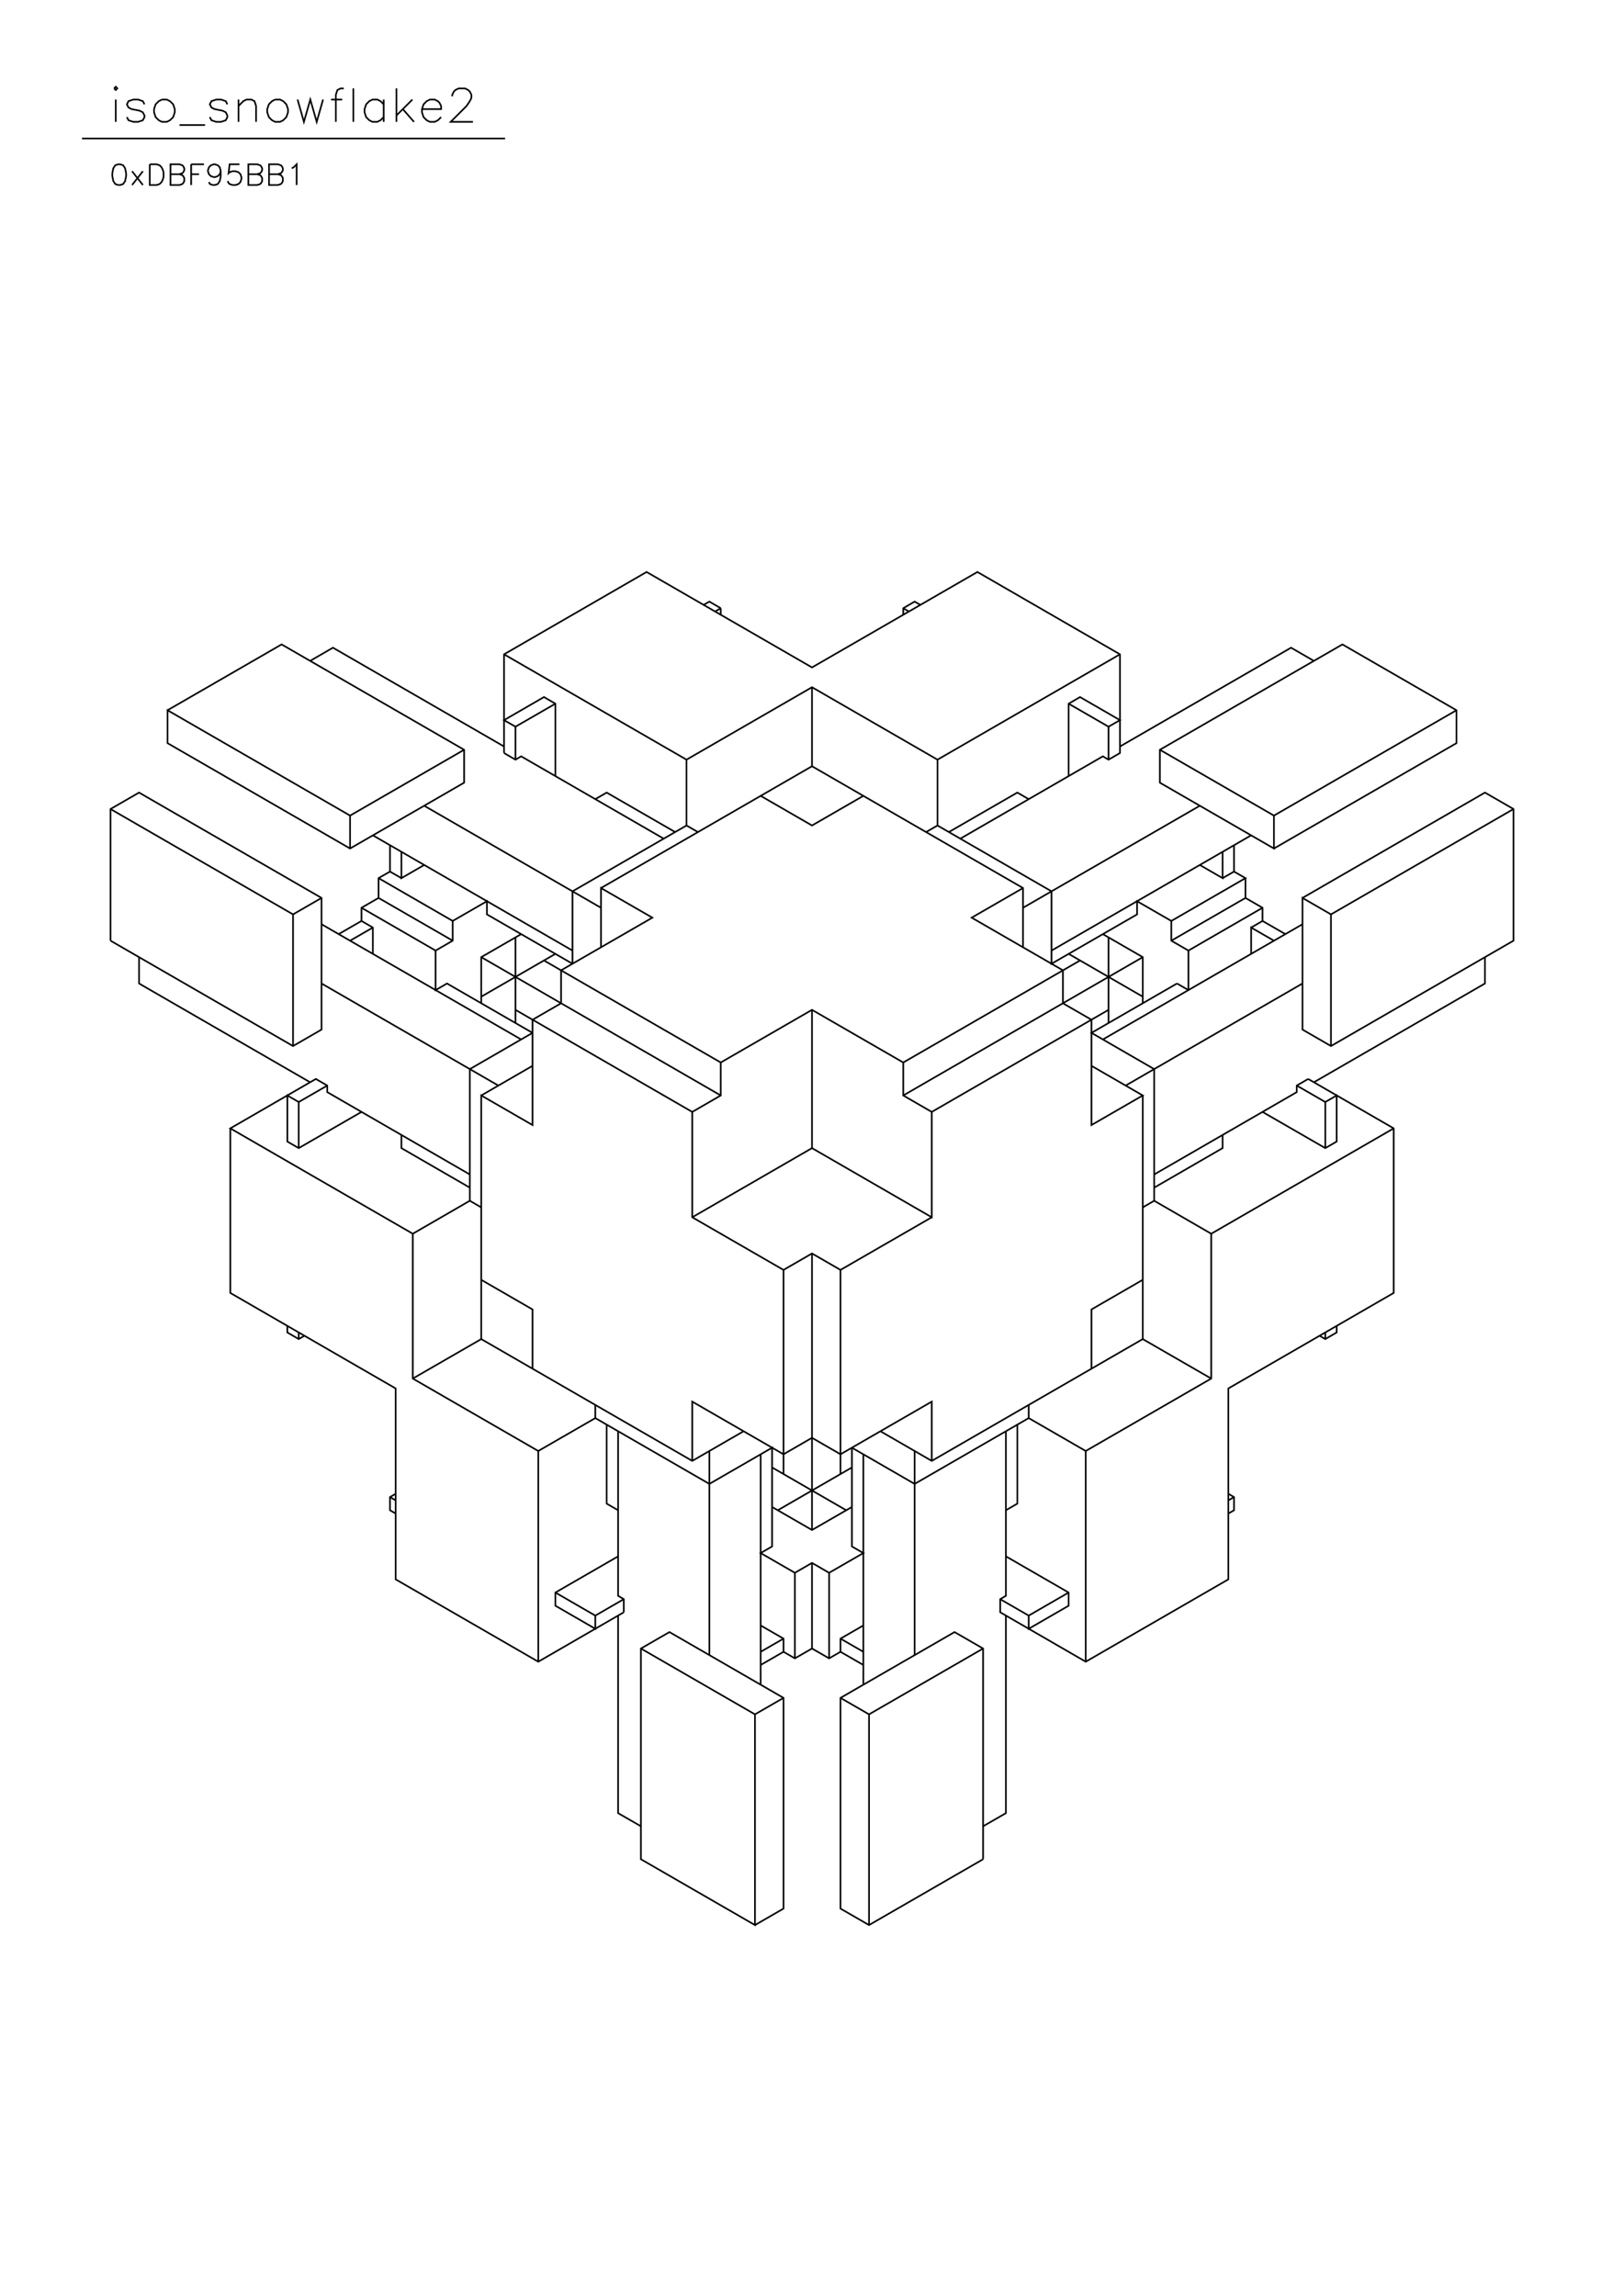 <?xml version="1.0" standalone="no"?>
<svg width="29.7cm" height="42cm" version="1.1" xmlns="http://www.w3.org/2000/svg" viewBox="0.0 0.0 29.7 42">
<path d="M3.064 12.991L5.15 11.787L8.488 13.714L8.488 14.316L6.402 15.52L3.064 13.593L3.064 12.991L6.402 14.918L8.488 13.714" stroke-width="0.03" stroke="#000000" fill="none"/>
<path d="M9.218 13.654L6.089 11.847L5.672 12.088" stroke-width="0.03" stroke="#000000" fill="none"/>
<path d="M6.402 14.918L6.402 15.52" stroke-width="0.03" stroke="#000000" fill="none"/>
<path d="M6.819 15.279L10.47 17.387" stroke-width="0.03" stroke="#000000" fill="none"/>
<path d="M10.47 17.628L10.47 16.303L12.555 15.099L12.764 15.219" stroke-width="0.03" stroke="#000000" fill="none"/>
<path d="M12.555 15.099L12.555 13.895L14.85 12.57L17.145 13.895L17.145 15.099L19.23 16.303L19.23 17.628L20.795 16.725L20.795 16.484L21.421 16.845L22.777 16.062L22.568 15.942L22.568 15.46" stroke-width="0.03" stroke="#000000" fill="none"/>
<path d="M22.359 15.581L22.359 16.062L21.942 15.821" stroke-width="0.03" stroke="#000000" fill="none"/>
<path d="M22.359 16.062L22.568 15.942" stroke-width="0.03" stroke="#000000" fill="none"/>
<path d="M22.777 16.062L22.777 16.424L23.089 16.604L23.089 16.845L23.507 17.086" stroke-width="0.03" stroke="#000000" fill="none"/>
<path d="M23.298 17.206L22.881 16.966L22.881 17.447" stroke-width="0.03" stroke="#000000" fill="none"/>
<path d="M22.881 16.966L23.089 16.845" stroke-width="0.03" stroke="#000000" fill="none"/>
<path d="M23.089 16.604L21.734 17.387L21.421 17.206L21.421 16.845" stroke-width="0.03" stroke="#000000" fill="none"/>
<path d="M21.421 17.206L22.777 16.424" stroke-width="0.03" stroke="#000000" fill="none"/>
<path d="M23.298 15.52L26.636 13.593L26.636 12.991L24.55 11.787L21.212 13.714L21.212 14.316L23.298 15.52L23.298 14.918L21.212 13.714" stroke-width="0.03" stroke="#000000" fill="none"/>
<path d="M20.482 13.654L23.611 11.847L24.028 12.088" stroke-width="0.03" stroke="#000000" fill="none"/>
<path d="M26.636 12.991L23.298 14.918" stroke-width="0.03" stroke="#000000" fill="none"/>
<path d="M22.881 15.279L19.23 17.387" stroke-width="0.03" stroke="#000000" fill="none"/>
<path d="M19.543 17.447L20.899 18.23" stroke-width="0.03" stroke="#000000" fill="none"/>
<path d="M20.899 18.351L20.899 17.507L20.169 17.086" stroke-width="0.03" stroke="#000000" fill="none"/>
<path d="M20.273 17.146L20.273 18.712" stroke-width="0.03" stroke="#000000" fill="none"/>
<path d="M20.273 18.471L17.04 20.338L16.519 20.037L16.519 19.434L19.752 17.568" stroke-width="0.03" stroke="#000000" fill="none"/>
<path d="M19.439 17.748L19.439 18.351L19.961 18.652L19.961 20.578L20.899 20.037L19.961 19.495" stroke-width="0.03" stroke="#000000" fill="none"/>
<path d="M20.169 19.013L23.82 16.905" stroke-width="0.03" stroke="#000000" fill="none"/>
<path d="M23.82 16.424L27.157 14.497L27.679 14.798L27.679 17.206L24.341 19.133L23.82 18.832L23.82 16.424L24.341 16.725L24.341 19.133" stroke-width="0.03" stroke="#000000" fill="none"/>
<path d="M23.924 19.735L23.715 19.856L23.715 19.976L21.108 21.482" stroke-width="0.03" stroke="#000000" fill="none"/>
<path d="M21.108 21.723L22.359 21L22.359 20.759" stroke-width="0.03" stroke="#000000" fill="none"/>
<path d="M23.089 20.338L24.237 21L24.445 20.88L24.445 20.037L24.237 20.157L24.237 21" stroke-width="0.03" stroke="#000000" fill="none"/>
<path d="M24.237 20.157L23.715 19.856" stroke-width="0.03" stroke="#000000" fill="none"/>
<path d="M23.924 19.735L25.488 20.639L25.488 23.649L22.464 25.396L22.464 28.888L19.856 30.394L18.292 29.49L18.292 29.25L18.396 29.189L18.396 26.179" stroke-width="0.03" stroke="#000000" fill="none"/>
<path d="M18.605 26.058L18.605 27.503L18.396 27.624" stroke-width="0.03" stroke="#000000" fill="none"/>
<path d="M18.396 28.467L19.543 29.129L19.543 29.37L18.813 29.792L18.813 29.551L19.543 29.129" stroke-width="0.03" stroke="#000000" fill="none"/>
<path d="M18.813 29.551L18.292 29.25" stroke-width="0.03" stroke="#000000" fill="none"/>
<path d="M18.396 29.551L18.396 33.164L17.979 33.404" stroke-width="0.03" stroke="#000000" fill="none"/>
<path d="M17.979 34.007L15.893 35.211L15.371 34.91L15.371 31.056L17.457 29.852L17.979 30.153L17.979 34.007" stroke-width="0.03" stroke="#000000" fill="none"/>
<path d="M15.893 35.211L15.893 31.357L15.371 31.056" stroke-width="0.03" stroke="#000000" fill="none"/>
<path d="M15.789 30.815L15.789 26.6" stroke-width="0.03" stroke="#000000" fill="none"/>
<path d="M15.58 26.48L15.58 28.286L15.789 28.407L15.163 28.768L14.85 28.587L14.537 28.768L13.911 28.407L14.12 28.286L14.12 26.48L12.973 27.142L10.887 25.938L9.844 26.54L7.549 25.215L7.549 22.566L4.212 20.639L5.776 19.735L5.985 19.856L5.985 19.976L8.592 21.482" stroke-width="0.03" stroke="#000000" fill="none"/>
<path d="M8.592 21.723L7.341 21L7.341 20.759" stroke-width="0.03" stroke="#000000" fill="none"/>
<path d="M6.611 20.338L5.463 21L5.255 20.88L5.255 20.037L5.463 20.157L5.463 21" stroke-width="0.03" stroke="#000000" fill="none"/>
<path d="M5.463 20.157L5.985 19.856" stroke-width="0.03" stroke="#000000" fill="none"/>
<path d="M5.672 19.796L2.543 17.989L2.543 17.507" stroke-width="0.03" stroke="#000000" fill="none"/>
<path d="M2.021 17.206L2.021 14.798L2.543 14.497L5.88 16.424L5.88 18.832L5.359 19.133L2.021 17.206" stroke-width="0.03" stroke="#000000" fill="none"/>
<path d="M2.021 14.798L5.359 16.725L5.359 19.133" stroke-width="0.03" stroke="#000000" fill="none"/>
<path d="M5.88 17.989L9.114 19.856" stroke-width="0.03" stroke="#000000" fill="none"/>
<path d="M8.801 20.037L9.739 19.495" stroke-width="0.03" stroke="#000000" fill="none"/>
<path d="M9.531 19.013L5.88 16.905" stroke-width="0.03" stroke="#000000" fill="none"/>
<path d="M6.193 17.086L6.611 16.845L6.819 16.966L6.819 17.447" stroke-width="0.03" stroke="#000000" fill="none"/>
<path d="M6.819 16.966L6.402 17.206" stroke-width="0.03" stroke="#000000" fill="none"/>
<path d="M6.611 16.845L6.611 16.604L6.923 16.424L6.923 16.062L7.132 15.942L7.132 15.46" stroke-width="0.03" stroke="#000000" fill="none"/>
<path d="M7.341 15.581L7.341 16.062L7.758 15.821" stroke-width="0.03" stroke="#000000" fill="none"/>
<path d="M7.341 16.062L7.132 15.942" stroke-width="0.03" stroke="#000000" fill="none"/>
<path d="M6.923 16.062L8.279 16.845L8.279 17.206L7.966 17.387L6.611 16.604" stroke-width="0.03" stroke="#000000" fill="none"/>
<path d="M6.923 16.424L8.279 17.206" stroke-width="0.03" stroke="#000000" fill="none"/>
<path d="M8.279 16.845L8.905 16.484L8.905 16.725L10.47 17.628" stroke-width="0.03" stroke="#000000" fill="none"/>
<path d="M10.261 17.748L11.93 16.785L10.991 16.243L10.991 17.327" stroke-width="0.03" stroke="#000000" fill="none"/>
<path d="M10.991 16.604L7.758 14.738" stroke-width="0.03" stroke="#000000" fill="none"/>
<path d="M9.218 13.774L9.218 11.968L11.825 10.462L14.85 12.208L17.875 10.462L20.482 11.968L20.482 13.774L20.273 13.895L20.169 13.834L17.562 15.34" stroke-width="0.03" stroke="#000000" fill="none"/>
<path d="M17.353 15.219L18.605 14.497L18.813 14.617" stroke-width="0.03" stroke="#000000" fill="none"/>
<path d="M19.543 14.196L19.543 12.871L19.752 12.75L20.482 13.172L20.273 13.292L19.543 12.871" stroke-width="0.03" stroke="#000000" fill="none"/>
<path d="M20.273 13.292L20.273 13.895" stroke-width="0.03" stroke="#000000" fill="none"/>
<path d="M21.942 14.738L18.709 16.604" stroke-width="0.03" stroke="#000000" fill="none"/>
<path d="M18.709 16.243L17.77 16.785L19.439 17.748" stroke-width="0.03" stroke="#000000" fill="none"/>
<path d="M18.709 17.327L18.709 16.243L14.85 14.015L14.85 12.57" stroke-width="0.03" stroke="#000000" fill="none"/>
<path d="M14.85 14.015L10.991 16.243" stroke-width="0.03" stroke="#000000" fill="none"/>
<path d="M12.138 15.34L9.531 13.834L9.427 13.895L9.218 13.774" stroke-width="0.03" stroke="#000000" fill="none"/>
<path d="M9.427 13.895L9.427 13.292L9.218 13.172L9.948 12.75L10.157 12.871L10.157 14.196" stroke-width="0.03" stroke="#000000" fill="none"/>
<path d="M10.887 14.617L11.095 14.497L12.347 15.219" stroke-width="0.03" stroke="#000000" fill="none"/>
<path d="M12.555 13.895L9.218 11.968" stroke-width="0.03" stroke="#000000" fill="none"/>
<path d="M10.157 12.871L9.427 13.292" stroke-width="0.03" stroke="#000000" fill="none"/>
<path d="M9.531 17.086L8.801 17.507L8.801 18.351" stroke-width="0.03" stroke="#000000" fill="none"/>
<path d="M8.801 18.23L10.157 17.447" stroke-width="0.03" stroke="#000000" fill="none"/>
<path d="M9.948 17.568L13.181 19.434L13.181 20.037L12.66 20.338L9.427 18.471" stroke-width="0.03" stroke="#000000" fill="none"/>
<path d="M9.427 18.712L9.427 17.146" stroke-width="0.03" stroke="#000000" fill="none"/>
<path d="M8.801 17.507L13.181 20.037" stroke-width="0.03" stroke="#000000" fill="none"/>
<path d="M13.181 19.434L14.85 18.471L16.519 19.434" stroke-width="0.03" stroke="#000000" fill="none"/>
<path d="M16.519 20.037L20.899 17.507" stroke-width="0.03" stroke="#000000" fill="none"/>
<path d="M21.525 17.989L19.961 18.892L21.108 19.555L21.108 21.963L22.151 22.566L25.488 20.639" stroke-width="0.03" stroke="#000000" fill="none"/>
<path d="M24.028 19.796L27.157 17.989L27.157 17.507" stroke-width="0.03" stroke="#000000" fill="none"/>
<path d="M27.679 14.798L24.341 16.725" stroke-width="0.03" stroke="#000000" fill="none"/>
<path d="M23.82 17.989L20.586 19.856" stroke-width="0.03" stroke="#000000" fill="none"/>
<path d="M20.899 20.037L20.899 24.493L17.04 26.721L16.102 26.179" stroke-width="0.03" stroke="#000000" fill="none"/>
<path d="M15.58 26.48L16.727 27.142L18.813 25.938L19.856 26.54L22.151 25.215L22.151 22.566" stroke-width="0.03" stroke="#000000" fill="none"/>
<path d="M21.108 21.963L20.899 22.084" stroke-width="0.03" stroke="#000000" fill="none"/>
<path d="M20.899 23.409L19.961 23.951L19.961 25.034" stroke-width="0.03" stroke="#000000" fill="none"/>
<path d="M20.899 24.493L22.151 25.215" stroke-width="0.03" stroke="#000000" fill="none"/>
<path d="M22.464 27.323L22.568 27.383L22.568 27.624L22.464 27.684" stroke-width="0.03" stroke="#000000" fill="none"/>
<path d="M22.464 27.443L22.568 27.383" stroke-width="0.03" stroke="#000000" fill="none"/>
<path d="M19.856 26.54L19.856 30.394" stroke-width="0.03" stroke="#000000" fill="none"/>
<path d="M17.979 30.153L15.893 31.357" stroke-width="0.03" stroke="#000000" fill="none"/>
<path d="M15.789 30.454L15.371 30.213L15.371 29.972L15.789 29.731" stroke-width="0.03" stroke="#000000" fill="none"/>
<path d="M15.789 30.213L15.371 29.972" stroke-width="0.03" stroke="#000000" fill="none"/>
<path d="M15.371 30.213L15.163 30.333L14.85 30.153L14.537 30.333L14.329 30.213L14.329 29.972L13.911 29.731" stroke-width="0.03" stroke="#000000" fill="none"/>
<path d="M13.911 30.213L14.329 29.972" stroke-width="0.03" stroke="#000000" fill="none"/>
<path d="M14.329 30.213L13.911 30.454" stroke-width="0.03" stroke="#000000" fill="none"/>
<path d="M13.911 30.815L13.911 26.6" stroke-width="0.03" stroke="#000000" fill="none"/>
<path d="M14.12 26.841L15.476 27.624" stroke-width="0.03" stroke="#000000" fill="none"/>
<path d="M15.58 27.564L14.85 27.985L14.12 27.564" stroke-width="0.03" stroke="#000000" fill="none"/>
<path d="M14.224 27.624L15.58 26.841" stroke-width="0.03" stroke="#000000" fill="none"/>
<path d="M15.371 26.961L15.371 23.228L14.85 22.927L14.329 23.228L12.66 22.265L12.66 20.338" stroke-width="0.03" stroke="#000000" fill="none"/>
<path d="M12.66 22.265L14.85 21L17.04 22.265L17.04 20.338" stroke-width="0.03" stroke="#000000" fill="none"/>
<path d="M17.04 22.265L15.371 23.228" stroke-width="0.03" stroke="#000000" fill="none"/>
<path d="M14.85 22.927L14.85 27.985" stroke-width="0.03" stroke="#000000" fill="none"/>
<path d="M14.85 28.587L14.85 30.153" stroke-width="0.03" stroke="#000000" fill="none"/>
<path d="M14.537 30.333L14.537 28.768" stroke-width="0.03" stroke="#000000" fill="none"/>
<path d="M15.163 28.768L15.163 30.333" stroke-width="0.03" stroke="#000000" fill="none"/>
<path d="M14.329 31.056L13.807 31.357L13.807 35.211L11.721 34.007L11.721 30.153L12.243 29.852L14.329 31.056L14.329 34.91L13.807 35.211" stroke-width="0.03" stroke="#000000" fill="none"/>
<path d="M11.721 33.404L11.304 33.164L11.304 29.551" stroke-width="0.03" stroke="#000000" fill="none"/>
<path d="M11.408 29.49L9.844 30.394L7.236 28.888L7.236 25.396L4.212 23.649L4.212 20.639" stroke-width="0.03" stroke="#000000" fill="none"/>
<path d="M5.255 24.252L5.255 24.372L5.463 24.493L5.568 24.432" stroke-width="0.03" stroke="#000000" fill="none"/>
<path d="M5.463 24.372L5.463 24.493" stroke-width="0.03" stroke="#000000" fill="none"/>
<path d="M7.549 25.215L8.801 24.493L12.66 26.721L13.598 26.179" stroke-width="0.03" stroke="#000000" fill="none"/>
<path d="M12.973 26.54L12.973 30.273" stroke-width="0.03" stroke="#000000" fill="none"/>
<path d="M11.721 30.153L13.807 31.357" stroke-width="0.03" stroke="#000000" fill="none"/>
<path d="M11.408 29.49L11.408 29.25L11.304 29.189L11.304 26.179" stroke-width="0.03" stroke="#000000" fill="none"/>
<path d="M11.095 26.058L11.095 27.503L11.304 27.624" stroke-width="0.03" stroke="#000000" fill="none"/>
<path d="M11.304 28.467L10.157 29.129L10.157 29.37L10.887 29.792L10.887 29.551L11.408 29.25" stroke-width="0.03" stroke="#000000" fill="none"/>
<path d="M10.887 29.551L10.157 29.129" stroke-width="0.03" stroke="#000000" fill="none"/>
<path d="M9.844 30.394L9.844 26.54" stroke-width="0.03" stroke="#000000" fill="none"/>
<path d="M10.887 25.938L10.887 25.697" stroke-width="0.03" stroke="#000000" fill="none"/>
<path d="M9.739 25.034L9.739 23.951L8.801 23.409" stroke-width="0.03" stroke="#000000" fill="none"/>
<path d="M8.801 24.493L8.801 20.037L9.739 20.578L9.739 18.652L10.261 18.351L10.261 17.748" stroke-width="0.03" stroke="#000000" fill="none"/>
<path d="M9.739 18.892L8.592 19.555L8.592 21.963L7.549 22.566" stroke-width="0.03" stroke="#000000" fill="none"/>
<path d="M8.592 21.963L8.801 22.084" stroke-width="0.03" stroke="#000000" fill="none"/>
<path d="M9.739 18.892L8.175 17.989L7.966 18.11L7.966 17.387" stroke-width="0.03" stroke="#000000" fill="none"/>
<path d="M5.88 16.424L5.359 16.725" stroke-width="0.03" stroke="#000000" fill="none"/>
<path d="M13.911 14.557L14.85 15.099L15.789 14.557" stroke-width="0.03" stroke="#000000" fill="none"/>
<path d="M16.936 15.219L17.145 15.099" stroke-width="0.03" stroke="#000000" fill="none"/>
<path d="M17.145 13.895L20.482 11.968" stroke-width="0.03" stroke="#000000" fill="none"/>
<path d="M16.832 11.064L16.727 11.004L16.519 11.125L16.519 11.245" stroke-width="0.03" stroke="#000000" fill="none"/>
<path d="M16.623 11.185L16.519 11.125" stroke-width="0.03" stroke="#000000" fill="none"/>
<path d="M13.181 11.125L13.077 11.185" stroke-width="0.03" stroke="#000000" fill="none"/>
<path d="M13.181 11.125L13.181 11.245" stroke-width="0.03" stroke="#000000" fill="none"/>
<path d="M13.181 11.125L12.973 11.004L12.868 11.064" stroke-width="0.03" stroke="#000000" fill="none"/>
<path d="M14.85 18.471L14.85 21" stroke-width="0.03" stroke="#000000" fill="none"/>
<path d="M14.329 23.228L14.329 26.961" stroke-width="0.03" stroke="#000000" fill="none"/>
<path d="M14.329 26.6L14.85 26.299L15.371 26.6L17.04 25.637L17.04 26.721" stroke-width="0.03" stroke="#000000" fill="none"/>
<path d="M16.727 26.54L16.727 30.273" stroke-width="0.03" stroke="#000000" fill="none"/>
<path d="M14.329 26.6L12.66 25.637L12.66 26.721" stroke-width="0.03" stroke="#000000" fill="none"/>
<path d="M7.236 27.323L7.132 27.383L7.132 27.624L7.236 27.684" stroke-width="0.03" stroke="#000000" fill="none"/>
<path d="M7.236 27.443L7.132 27.383" stroke-width="0.03" stroke="#000000" fill="none"/>
<path d="M18.813 25.938L18.813 25.697" stroke-width="0.03" stroke="#000000" fill="none"/>
<path d="M24.132 24.432L24.237 24.493L24.445 24.372L24.445 24.252" stroke-width="0.03" stroke="#000000" fill="none"/>
<path d="M24.237 24.372L24.237 24.493" stroke-width="0.03" stroke="#000000" fill="none"/>
<path d="M21.734 18.11L21.734 17.387" stroke-width="0.03" stroke="#000000" fill="none"/>
<path d="M21.525 17.989L21.734 18.11" stroke-width="0.03" stroke="#000000" fill="none"/>
<path d="M9.237 2.533L1.5 2.533" stroke-width="0.03" stroke="#000000" fill="none"/>
<path d="M2.117 2.229L2.117 1.821" stroke-width="0.03" stroke="#000000" fill="none"/>
<path d="M2.087 1.617L2.117 1.646L2.146 1.617L2.117 1.587L2.087 1.617" stroke-width="0.03" stroke="#000000" fill="none"/>
<path d="M2.321 2.142L2.35 2.2L2.438 2.229L2.525 2.229L2.612 2.2L2.642 2.142L2.642 2.112L2.612 2.054L2.554 2.025L2.408 1.996L2.35 1.967L2.321 1.908L2.35 1.85L2.438 1.821L2.525 1.821L2.612 1.85L2.642 1.908" stroke-width="0.03" stroke="#000000" fill="none"/>
<path d="M2.962 1.821L2.904 1.85L2.846 1.908L2.817 1.996L2.817 2.054L2.846 2.142L2.904 2.2L2.962 2.229L3.05 2.229L3.108 2.2L3.167 2.142L3.196 2.054L3.196 1.996L3.167 1.908L3.108 1.85L3.05 1.821L2.962 1.821" stroke-width="0.03" stroke="#000000" fill="none"/>
<path d="M3.283 2.287L3.75 2.287" stroke-width="0.03" stroke="#000000" fill="none"/>
<path d="M3.837 2.142L3.867 2.2L3.954 2.229L4.042 2.229L4.129 2.2L4.158 2.142L4.158 2.112L4.129 2.054L4.071 2.025L3.925 1.996L3.867 1.967L3.837 1.908L3.867 1.85L3.954 1.821L4.042 1.821L4.129 1.85L4.158 1.908" stroke-width="0.03" stroke="#000000" fill="none"/>
<path d="M4.362 1.938L4.45 1.85L4.508 1.821L4.596 1.821L4.654 1.85L4.683 1.938L4.683 2.229" stroke-width="0.03" stroke="#000000" fill="none"/>
<path d="M4.362 2.229L4.362 1.821" stroke-width="0.03" stroke="#000000" fill="none"/>
<path d="M5.033 1.821L4.975 1.85L4.917 1.908L4.887 1.996L4.887 2.054L4.917 2.142L4.975 2.2L5.033 2.229L5.121 2.229L5.179 2.2L5.237 2.142L5.267 2.054L5.267 1.996L5.237 1.908L5.179 1.85L5.121 1.821L5.033 1.821" stroke-width="0.03" stroke="#000000" fill="none"/>
<path d="M5.442 1.821L5.558 2.229L5.675 1.821L5.792 2.229L5.908 1.821" stroke-width="0.03" stroke="#000000" fill="none"/>
<path d="M6.054 1.821L6.258 1.821" stroke-width="0.03" stroke="#000000" fill="none"/>
<path d="M6.287 1.617L6.229 1.617L6.171 1.646L6.142 1.733L6.142 2.229" stroke-width="0.03" stroke="#000000" fill="none"/>
<path d="M6.462 2.229L6.462 1.617" stroke-width="0.03" stroke="#000000" fill="none"/>
<path d="M7.017 1.821L7.017 2.229" stroke-width="0.03" stroke="#000000" fill="none"/>
<path d="M7.017 2.142L6.958 2.2L6.9 2.229L6.812 2.229L6.754 2.2L6.696 2.142L6.667 2.054L6.667 1.996L6.696 1.908L6.754 1.85L6.812 1.821L6.9 1.821L6.958 1.85L7.017 1.908" stroke-width="0.03" stroke="#000000" fill="none"/>
<path d="M7.25 2.112L7.542 1.821" stroke-width="0.03" stroke="#000000" fill="none"/>
<path d="M7.367 1.996L7.571 2.229" stroke-width="0.03" stroke="#000000" fill="none"/>
<path d="M7.717 1.996L8.067 1.996L8.067 1.938L8.037 1.879L8.008 1.85L7.95 1.821L7.862 1.821L7.804 1.85L7.746 1.908L7.717 1.996L7.717 2.054L7.746 2.142L7.804 2.2L7.862 2.229L7.95 2.229L8.008 2.2L8.067 2.142" stroke-width="0.03" stroke="#000000" fill="none"/>
<path d="M8.271 1.762L8.271 1.733L8.3 1.675L8.329 1.646L8.387 1.617L8.504 1.617L8.562 1.646L8.592 1.675L8.621 1.733L8.621 1.792L8.592 1.85L8.533 1.938L8.242 2.229L8.65 2.229" stroke-width="0.03" stroke="#000000" fill="none"/>
<path d="M7.25 2.229L7.25 1.617" stroke-width="0.03" stroke="#000000" fill="none"/>
<path d="M5.335 3.078L5.371 3.06L5.425 3.005L5.425 3.384" stroke-width="0.03" stroke="#000000" fill="none"/>
<path d="M5.082 3.186L5.137 3.168L5.155 3.15L5.173 3.114L5.173 3.078L5.155 3.041L5.137 3.023L5.082 3.005L4.92 3.005L4.92 3.384L5.082 3.384L5.137 3.366L5.155 3.348L5.173 3.312L5.173 3.258L5.155 3.222L5.137 3.204L5.082 3.186L4.92 3.186" stroke-width="0.03" stroke="#000000" fill="none"/>
<path d="M4.704 3.186L4.758 3.168L4.776 3.15L4.794 3.114L4.794 3.078L4.776 3.041L4.758 3.023L4.704 3.005L4.542 3.005L4.542 3.384L4.704 3.384L4.758 3.366L4.776 3.348L4.794 3.312L4.794 3.258L4.776 3.222L4.758 3.204L4.704 3.186L4.542 3.186" stroke-width="0.03" stroke="#000000" fill="none"/>
<path d="M4.379 3.005L4.199 3.005L4.181 3.168L4.199 3.15L4.253 3.132L4.307 3.132L4.361 3.15L4.397 3.186L4.415 3.24L4.415 3.276L4.397 3.33L4.361 3.366L4.307 3.384L4.253 3.384L4.199 3.366L4.181 3.348L4.163 3.312" stroke-width="0.03" stroke="#000000" fill="none"/>
<path d="M4.037 3.132L4.019 3.186L3.983 3.222L3.929 3.24L3.911 3.24L3.857 3.222L3.821 3.186L3.803 3.132L3.803 3.114L3.821 3.06L3.857 3.023L3.911 3.005L3.929 3.005L3.983 3.023L4.019 3.06L4.037 3.132L4.037 3.222L4.019 3.312L3.983 3.366L3.929 3.384L3.893 3.384L3.839 3.366L3.821 3.33" stroke-width="0.03" stroke="#000000" fill="none"/>
<path d="M3.64 3.186L3.496 3.186" stroke-width="0.03" stroke="#000000" fill="none"/>
<path d="M3.496 3.005L3.496 3.384" stroke-width="0.03" stroke="#000000" fill="none"/>
<path d="M3.28 3.186L3.334 3.168L3.352 3.15L3.37 3.114L3.37 3.078L3.352 3.041L3.334 3.023L3.28 3.005L3.118 3.005L3.118 3.384L3.28 3.384L3.334 3.366L3.352 3.348L3.37 3.312L3.37 3.258L3.352 3.222L3.334 3.204L3.28 3.186L3.118 3.186" stroke-width="0.03" stroke="#000000" fill="none"/>
<path d="M2.739 3.005L2.739 3.384L2.865 3.384L2.919 3.366L2.955 3.33L2.973 3.294L2.991 3.24L2.991 3.15L2.973 3.096L2.955 3.06L2.919 3.023L2.865 3.005L2.739 3.005" stroke-width="0.03" stroke="#000000" fill="none"/>
<path d="M2.613 3.132L2.415 3.384" stroke-width="0.03" stroke="#000000" fill="none"/>
<path d="M2.613 3.384L2.415 3.132" stroke-width="0.03" stroke="#000000" fill="none"/>
<path d="M2.162 3.005L2.108 3.023L2.072 3.078L2.054 3.168L2.054 3.222L2.072 3.312L2.108 3.366L2.162 3.384L2.198 3.384L2.252 3.366L2.288 3.312L2.306 3.222L2.306 3.168L2.288 3.078L2.252 3.023L2.198 3.005L2.162 3.005" stroke-width="0.03" stroke="#000000" fill="none"/>
<path d="M3.496 3.005L3.73 3.005" stroke-width="0.03" stroke="#000000" fill="none"/>
</svg>
